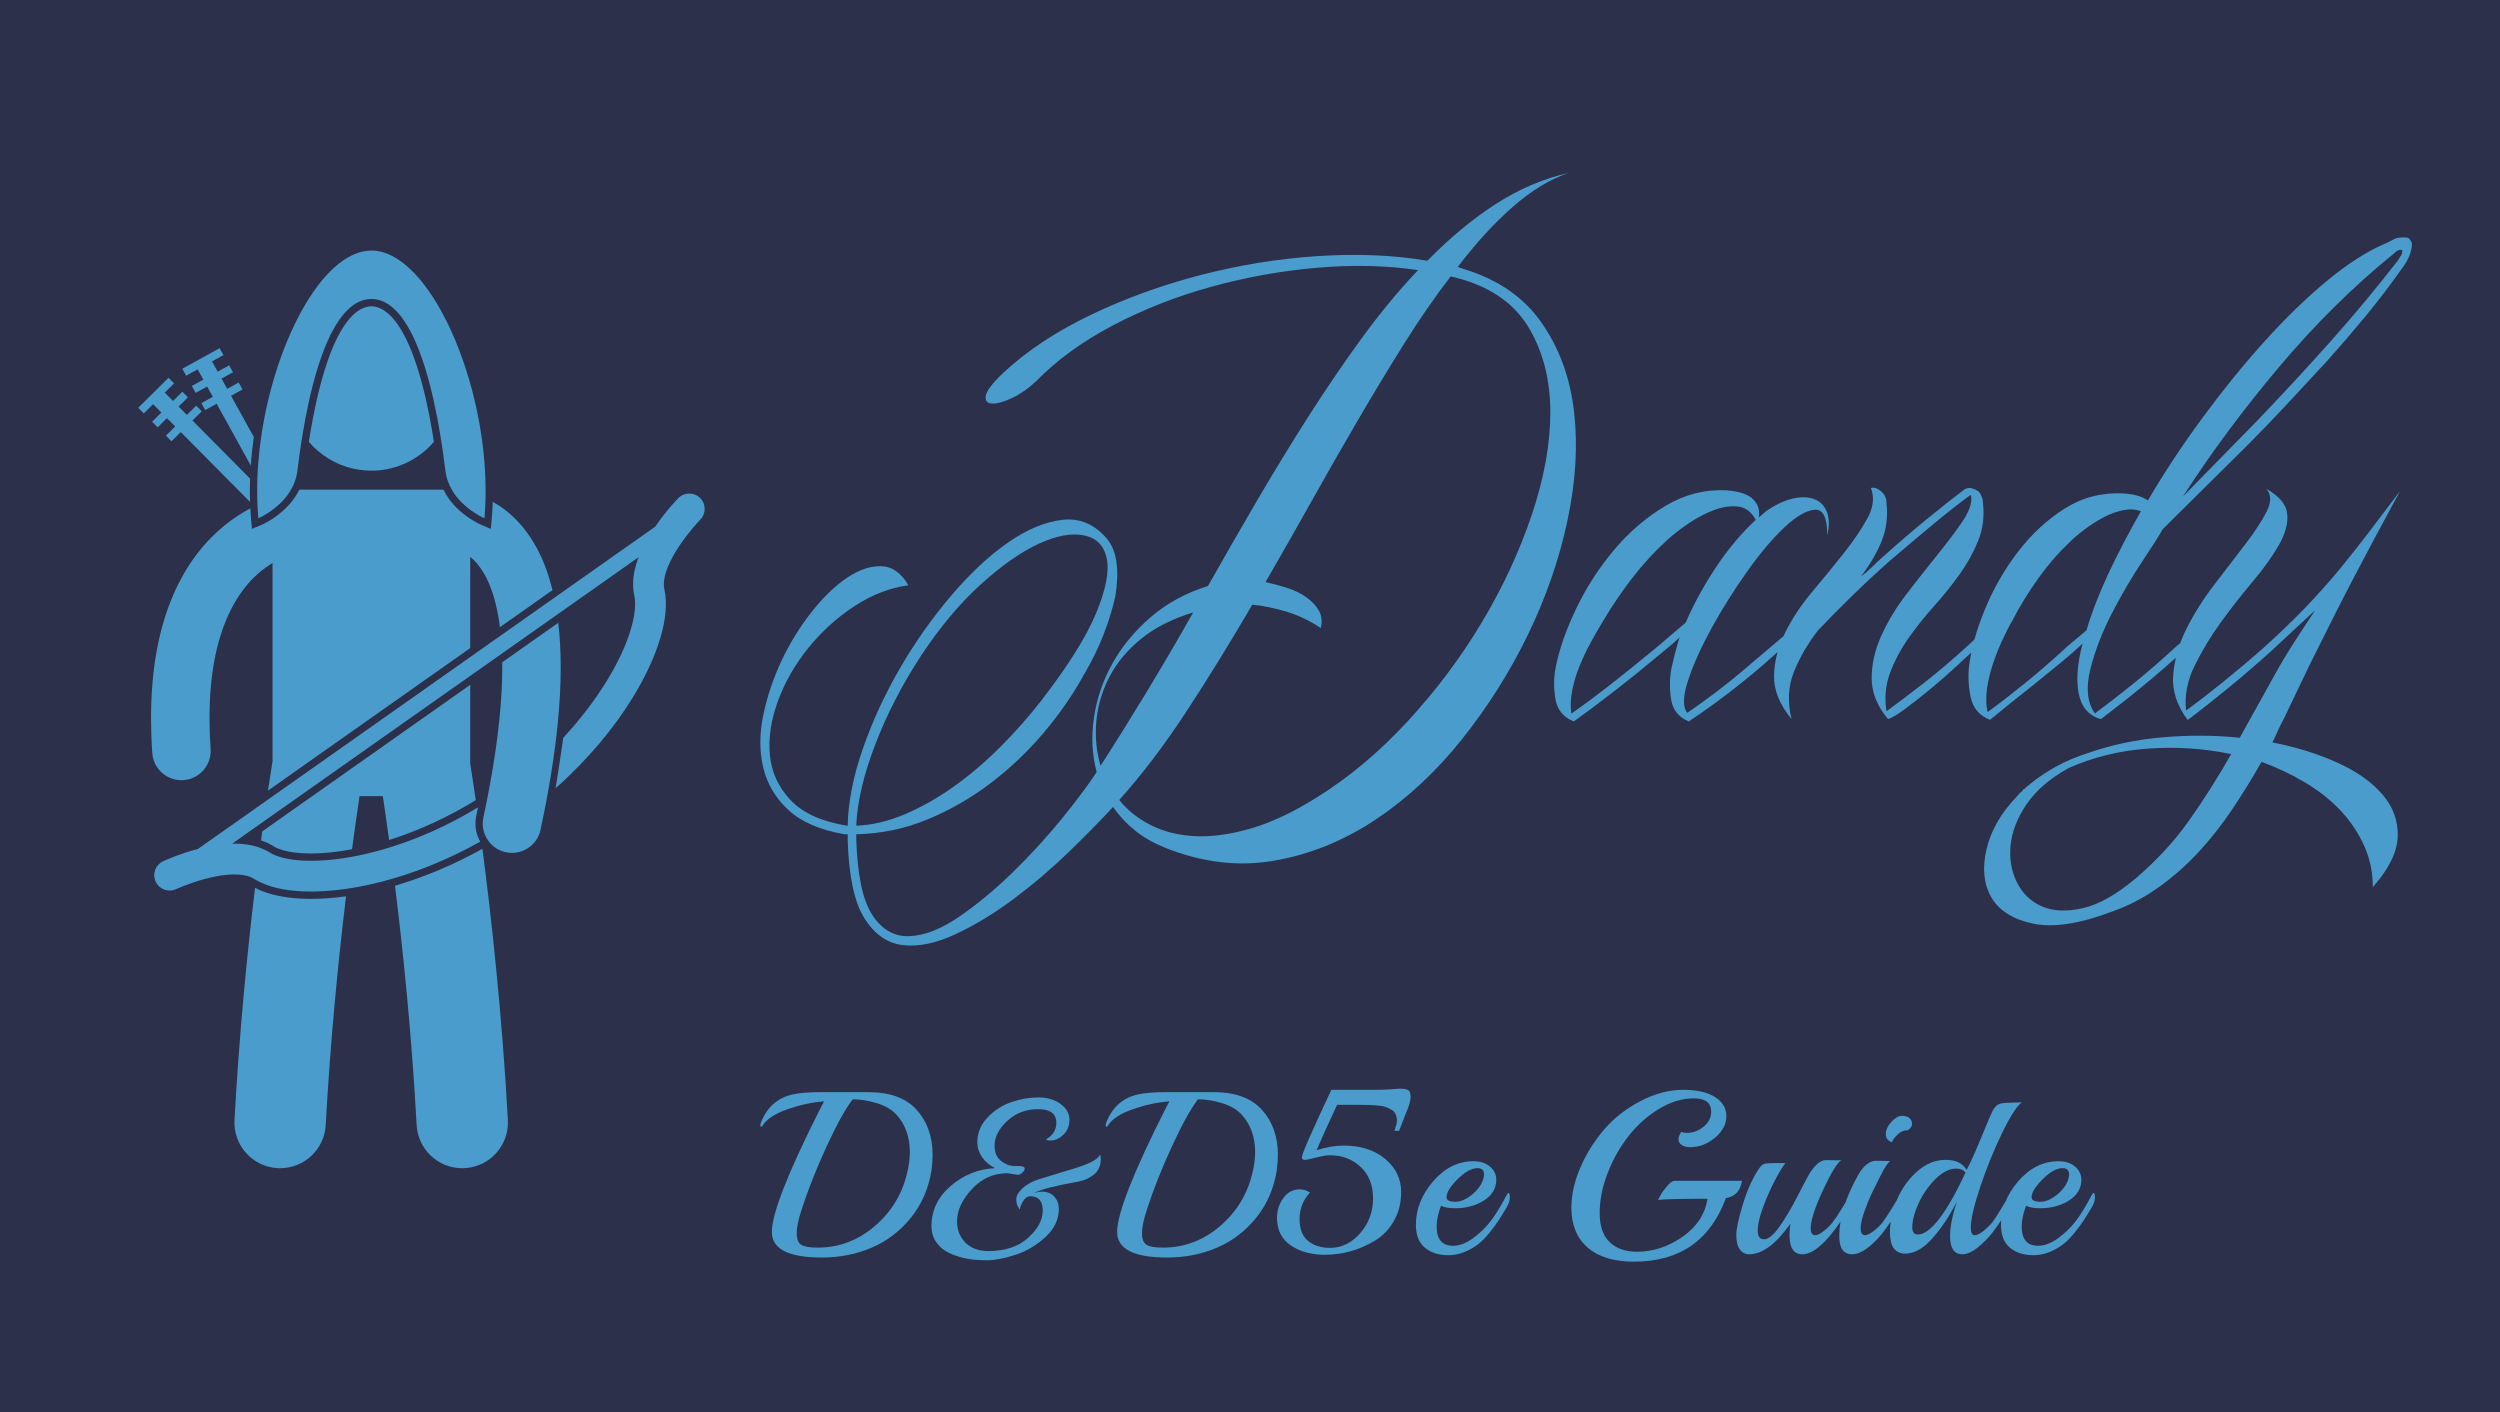 
		<svg xmlns="http://www.w3.org/2000/svg" xmlns:xlink="http://www.w3.org/1999/xlink" version="1.1" width="3222.766" height="1820.505">
			<rect fill="#2c304a" width="3222.766" height="1820.505"/>
			<g transform="scale(11.138) translate(10, 10)">
				<defs id="SvgjsDefs8431"></defs><g id="SvgjsG8432" featureKey="qbYkyi" fill="#2c304a" transform="matrix(1,0,0,1,0,0)"></g><g id="SvgjsG8433" featureKey="PY3I9z" fill="#4a9ccc" transform="matrix(0.423,0,0,0.423,6,19)"><g><path d="M25.391,39.735l3.136-1.734l-1.048-1.896l-3.137,1.733l-1.553-2.808l3.137-1.734l-1.047-1.895l-3.137,1.734l-1.553-2.809   l3.137-1.734l-1.048-1.897l-10.211,5.644l1.048,1.897l3.136-1.734l1.552,2.809l-3.135,1.734l1.047,1.896l3.137-1.733l1.552,2.809   l-3.136,1.732l1.048,1.896l3.136-1.733l9.34,16.896c0.18-2.596,0.458-5.206,0.824-7.811L25.391,39.735z"></path><path d="M4.068,42.036l2.26,2.277l-2.543,2.523l1.524,1.539l2.544-2.524l2.26,2.278l-2.545,2.522l1.525,1.539l2.545-2.523   l18.95,19.112c-0.068-2.097-0.059-4.228,0.016-6.375L14.834,46.5l2.544-2.523l-1.525-1.538l-2.545,2.522l-2.26-2.277l2.545-2.524   l-1.525-1.538l-2.545,2.523l-2.259-2.277l2.545-2.524l-1.525-1.538L0,43.021l1.525,1.538L4.068,42.036z"></path><path d="M96.479,76.15l-2.523-1.055c-0.148-0.062-1.437-0.614-3.119-1.711c-2.33-1.52-5.415-4.089-7.275-7.861   c-0.011-0.023-0.022-0.047-0.032-0.07c-0.14-0.007-0.277-0.021-0.419-0.021H44.473c-0.141,0-0.278,0.014-0.417,0.021   c-0.112,0.231-0.229,0.456-0.351,0.677c-0.605,1.107-1.313,2.104-2.069,2.995c-0.701,0.826-1.441,1.561-2.179,2.208   c-0.403,0.353-0.805,0.683-1.199,0.984c-0.524,0.402-1.034,0.757-1.512,1.069c-0.349,0.228-0.678,0.429-0.986,0.61   c-1.177,0.691-2.014,1.051-2.131,1.1l-2.523,1.055l-0.24-2.726c-0.084-0.954-0.146-1.92-0.196-2.891   c-2.24,1.196-4.589,2.688-6.959,4.592c-5.266,4.247-10.447,10.501-14.169,19.181c-3.734,8.681-6.04,19.709-6.038,33.638   c0,3.029,0.107,6.2,0.335,9.52c0.289,4.222,3.805,7.453,7.975,7.453c0.183,0,0.368-0.006,0.553-0.019   c4.409-0.303,7.737-4.122,7.434-8.529c-0.204-2.971-0.297-5.775-0.297-8.425c0-12.185,2.007-20.967,4.735-27.314   c3.571-8.204,8.271-12.557,12.508-15.154v54.204c-0.252,1.566-0.686,4.321-1.243,8.086l2.604-1.835l20.264-14.282l32.465-22.88   V83.81c1.221,0.97,2.518,2.406,3.837,4.658c1.731,3.006,3.41,7.648,4.29,14.573l14.375-10.131   c-0.313-1.272-0.646-2.511-1.017-3.682c-3.068-9.818-8.436-16.241-14.009-19.698c-0.441-0.277-0.88-0.53-1.317-0.771   c-0.051,1.575-0.142,3.132-0.276,4.666L96.479,76.15z"></path><path d="M44.576,177.323c-5.231-0.289-9.289-1.234-12.62-2.946c-2.089,17.41-4.323,39.667-5.62,63.528   c-0.374,6.894,4.912,12.785,11.806,13.159c0.231,0.013,0.461,0.018,0.689,0.018c6.592,0.001,12.108-5.159,12.47-11.822   c1.271-23.463,3.495-45.469,5.559-62.569c-3.296,0.449-6.521,0.695-9.63,0.695C46.324,177.387,45.438,177.364,44.576,177.323z"></path><path d="M76.17,239.259c0.361,6.662,5.877,11.824,12.471,11.824c0.228,0,0.458-0.006,0.688-0.019   c6.893-0.374,12.177-6.265,11.806-13.159c-1.582-29.077-4.555-55.774-6.96-74.216c-7.812,4.349-15.936,7.76-23.92,10.096   C72.414,191.26,74.826,214.441,76.17,239.259z"></path><path d="M90.836,118.818l-12.69,8.943l-11.763,8.29l-4.611,3.25l-14.162,9.98l-13.683,9.644c-0.109,0.803-0.219,1.622-0.331,2.465   c1.255,0.428,2.431,0.968,3.521,1.651c1.152,0.759,3.928,1.684,8.077,1.875c0.688,0.034,1.392,0.053,2.118,0.053   c3.366,0,7.209-0.412,11.184-1.154c0.745-5.579,1.42-10.263,1.949-13.805c0.038-0.25,0.074-0.49,0.11-0.729h6.362   c0.467,3.098,1.056,7.147,1.716,11.994c8.07-2.535,16.17-6.256,23.714-10.903c-0.657-4.54-1.186-7.947-1.511-9.989V118.818z"></path><path d="M59.635,133.207l-20.177,14.22l-4.354,3.069L16.325,163.73c-5.357,1.398-9.334,3.307-9.51,3.35   c-2.11,0.977-3.027,3.481-2.048,5.593c0.107,0.233,0.236,0.454,0.38,0.658c1.149,1.631,3.335,2.261,5.21,1.391l0.002-0.001   c0,0,0.189-0.088,0.623-0.273c1.517-0.651,5.625-2.276,9.957-3.144c4.356-0.944,8.764-0.77,10.603,0.545   c0.218,0.136,0.45,0.254,0.674,0.381c3.415,1.93,7.604,2.829,12.456,3.097c3.753,0.18,7.947-0.051,12.439-0.704   c4.078-0.593,8.41-1.554,12.892-2.876c7.579-2.236,15.584-5.545,23.566-10.023c-1.101-1.942-1.559-4.251-1.159-6.597   c0.024-0.14,0.038-0.28,0.068-0.421c0.096-0.448,0.193-0.915,0.289-1.393c0.065-0.318,0.129-0.641,0.194-0.97   c-0.102,0.062-0.203,0.124-0.305,0.186c-8.005,4.846-16.149,8.395-23.752,10.755c-2.893,0.898-5.71,1.633-8.407,2.194   c-0.77,0.161-1.53,0.306-2.28,0.44c-4.937,0.882-9.414,1.189-13.115,0.995c-4.263-0.196-7.476-1.144-9.05-2.178   c-0.882-0.553-1.795-0.98-2.723-1.324c-2.281-0.845-4.661-1.129-6.961-1.136c-0.231,0.002-0.461,0.008-0.692,0.016l8.62-6.075   l9.862-6.95l17.252-12.159l7.572-5.337l4.273-3.012l17.58-12.389l8.689-6.124l15.107-10.647l22.307-15.721   c-0.085,0.223-0.186,0.436-0.268,0.661c-1.076,3.049-1.714,6.432-0.938,9.944c0.445,1.832,0.256,5.177-0.992,9.256   c-2.427,8.209-8.768,19.14-18.455,29.569c-0.142,1.002-0.316,2.219-0.515,3.579c-0.429,2.933-0.977,6.547-1.578,10.22   c9.02-7.969,16.138-16.677,21.205-24.961c3.426-5.61,5.92-11.024,7.412-15.983c1.47-4.967,2.027-9.469,1.14-13.535   c-0.302-1.264-0.112-3.126,0.657-5.262c1.121-3.191,3.438-6.756,5.477-9.392c1.019-1.323,1.962-2.427,2.642-3.19   c0.339-0.381,0.613-0.676,0.797-0.871c0.18-0.195,0.254-0.269,0.254-0.269c1.631-1.659,1.606-4.325-0.05-5.954   c-1.658-1.631-4.323-1.607-5.954,0.051c-0.104,0.109-3.225,3.273-6.339,7.816l-27.611,19.46l-14.612,10.298l-8.375,5.903   L59.635,133.207z"></path><path d="M113.598,139.063c0.168-1.165,0.325-2.31,0.47-3.438c0.144-1.11,0.276-2.203,0.398-3.278   c0.084-0.741,0.17-1.483,0.244-2.208c0.001-0.011,0.003-0.023,0.004-0.034h0.002c0,0,0-0.001,0-0.001   c0.601-5.895,0.88-11.246,0.88-16.12c-0.001-4.43-0.243-8.448-0.674-12.14l-15.338,10.81c0.005,0.442,0.015,0.875,0.015,1.33   c0,4.263-0.247,9.075-0.8,14.49h0.001c0,0,0,0.001,0,0.001c-0.001,0.005-0.001,0.01-0.002,0.015   c-0.597,5.827-1.556,12.357-2.944,19.638c-0.172,0.9-0.351,1.814-0.537,2.738c-0.188,0.94-0.388,1.9-0.59,2.865   c-0.098,0.467-0.189,0.922-0.291,1.395c-0.427,1.995-0.064,3.97,0.869,5.615c0.33,0.583,0.726,1.128,1.191,1.612   c1.067,1.11,2.466,1.925,4.085,2.272c0.564,0.121,1.129,0.18,1.684,0.18c3.692,0,7.012-2.569,7.818-6.324   c0.469-2.188,0.896-4.309,1.3-6.392c0.2-1.031,0.391-2.049,0.576-3.055C112.591,145.566,113.138,142.243,113.598,139.063z"></path><path d="M58.691,59.643c8.469,1.971,16.93-1.127,22.214-7.312c-5.229-33.258-13.582-37.083-17.113-37.083   c-3.531,0-11.884,3.825-17.113,37.083C49.691,55.869,53.819,58.509,58.691,59.643z"></path><path d="M32.621,69.551c0.019,0.45,0.042,0.9,0.068,1.348c0.046,0.788,0.1,1.572,0.168,2.352c0,0,0.571-0.241,1.442-0.727   c0.781-0.436,1.805-1.08,2.892-1.928c0.026-0.021,0.053-0.042,0.079-0.063c0.254-0.2,0.507-0.409,0.765-0.631   c0.875-0.757,1.755-1.639,2.553-2.669c0.149-0.193,0.286-0.403,0.429-0.605c0.132-0.188,0.27-0.366,0.396-0.562   c1.05-1.638,1.855-3.57,2.133-5.814c0.26-2.095,0.722-5.771,1.453-10.164c1.879-11.293,5.564-27.358,12.32-33.893   c1.905-1.843,4.049-2.944,6.472-2.944c2.423,0,4.567,1.101,6.472,2.944c6.759,6.538,10.445,22.617,12.323,33.911   c0.729,4.384,1.19,8.053,1.449,10.145c0.249,2.008,0.932,3.753,1.823,5.274c0.105,0.179,0.201,0.368,0.312,0.541   c1.222,1.904,2.772,3.398,4.221,4.528c2.3,1.796,4.334,2.656,4.334,2.656c0.159-1.805,0.253-3.636,0.295-5.481   C95.725,36.221,79.76,0,63.791,0C50.126,0,36.463,26.526,33.247,53.949c-0.318,2.715-0.535,5.439-0.639,8.147   c-0.029,0.758-0.048,1.515-0.059,2.27C32.524,66.107,32.547,67.837,32.621,69.551z"></path></g></g><g id="SvgjsG8434" featureKey="CS4eRP" fill="#4a9ccc" transform="matrix(4.503,0,0,4.503,79.824,-16.565)"><path d="M20.38 5.9 q-0.72 0.24 -1.44 0.87 t-1.42 1.55 l0.18 0.06 q1.3 0.4 1.98 1.38 t0.83 2.28 t-0.17 2.8 t-1.02 2.94 t-1.7 2.69 t-2.22 2.06 t-2.6 1.05 t-2.82 -0.34 q-0.44 -0.18 -0.76 -0.44 t-0.56 -0.6 q-0.46 0.5 -1.13 1.15 t-1.42 1.21 t-1.5 0.91 t-1.35 0.28 t-0.99 -0.69 t-0.43 -2.02 l0 -0.14 l-0.08 0 q-0.94 -0.16 -1.44 -0.62 t-0.65 -1.09 t0 -1.35 t0.47 -1.4 t0.77 -1.25 t0.91 -0.88 t0.88 -0.3 t0.7 0.49 q-0.72 0.1 -1.39 0.54 t-1.18 1.07 t-0.78 1.36 t-0.21 1.39 t0.53 1.16 t1.45 0.66 l0.02 0 q0.02 -0.92 0.39 -1.98 t0.95 -2.06 t1.31 -1.86 t1.46 -1.37 t1.4 -0.59 t1.15 0.48 q0.2 0.24 0.25 0.62 t-0.03 0.86 q-0.1 0.46 -0.3 0.98 t-0.52 1.06 q-0.42 0.76 -1.03 1.48 t-1.36 1.29 t-1.62 0.93 t-1.83 0.38 l0 0.1 q0.04 1.4 0.41 1.97 t0.95 0.55 t1.27 -0.49 t1.37 -1.13 t1.26 -1.37 t0.92 -1.23 q-0.18 -0.66 -0.07 -1.4 t0.48 -1.4 t0.99 -1.19 t1.46 -0.79 q0.62 -1.1 1.27 -2.21 t1.32 -2.16 t1.37 -2.01 t1.44 -1.74 q-1.22 -0.18 -2.6 -0.06 t-2.72 0.49 t-2.52 0.99 t-1.98 1.44 q-0.3 0.28 -0.62 0.43 t-0.51 0.14 t-0.16 -0.2 t0.45 -0.59 q0.9 -0.84 2.23 -1.48 t2.83 -1.03 t3.02 -0.49 t2.82 0.12 q0.86 -0.88 1.76 -1.46 t1.88 -0.8 z M8.82 22.02 q0.32 0.4 0.82 0.65 t1.14 0.28 t1.43 -0.2 t1.71 -0.81 q1.22 -0.76 2.31 -1.94 t1.9 -2.53 t1.29 -2.77 t0.48 -2.64 t-0.53 -2.14 t-1.73 -1.28 l-0.3 -0.08 q-0.6 0.78 -1.19 1.72 t-1.18 1.95 t-1.19 2.08 t-1.2 2.11 q0.28 0.06 0.56 0.15 t0.49 0.24 t0.32 0.34 t0.05 0.45 q-0.42 -0.28 -0.88 -0.42 t-0.88 -0.18 q-0.84 1.44 -1.69 2.74 t-1.73 2.28 z M2.06 22.68 q0.6 -0.02 1.24 -0.29 t1.26 -0.71 t1.2 -1.02 t1.06 -1.2 q1.02 -1.32 1.4 -2.23 t0.28 -1.41 t-0.58 -0.6 t-1.16 0.21 t-1.49 1.04 t-1.55 1.85 q-0.72 1.1 -1.17 2.27 t-0.49 2.09 z M10.72 17.2 q-0.8 0.24 -1.34 0.68 t-0.82 0.99 t-0.33 1.14 t0.11 1.13 q0.58 -0.9 1.18 -1.89 t1.2 -2.05 z M23.46 20 q-0.4 -0.16 -0.46 -0.59 t0.02 -0.81 q0.04 -0.18 0.09 -0.37 t0.11 -0.39 q-0.1 0.1 -0.22 0.2 l-0.24 0.2 q-0.62 0.52 -1.2 0.97 t-1 0.75 l-0.06 0.04 q-0.4 -0.16 -0.47 -0.58 t0.01 -0.82 q0.14 -0.7 0.53 -1.51 t0.97 -1.5 t1.32 -1.13 t1.56 -0.4 q0.52 0.04 0.7 0.24 q0.18 0.18 0.14 0.46 l0.18 -0.16 q0.38 -0.26 0.7 -0.33 t0.55 0.02 t0.32 0.33 t0.01 0.6 q0 -0.68 -0.32 -0.66 t-0.78 0.45 t-0.97 1.15 t-0.91 1.45 t-0.6 1.34 t-0.02 0.83 q0.76 -0.52 1.4 -1.06 t1.32 -1.12 l-0.1 0.34 q-1.2 1.14 -2.58 2.06 z M22.88 15.36 q-0.46 0.42 -0.87 0.95 t-0.73 1.07 q-0.16 0.26 -0.33 0.57 t-0.3 0.63 t-0.19 0.64 t-0.02 0.58 q0.46 -0.32 1.01 -0.75 t1.13 -0.91 l0.8 -0.68 q0.3 -0.7 0.77 -1.41 t1.03 -1.23 q-0.16 -0.3 -0.44 -0.34 t-0.61 0.08 t-0.66 0.34 t-0.59 0.46 z M30.78 18.18 q-0.14 0.12 -0.44 0.4 t-0.65 0.57 t-0.66 0.52 t-0.45 0.27 q-0.42 -0.5 -0.42 -1.05 t0.25 -1.1 t0.65 -1.07 t0.78 -0.99 t0.64 -0.85 t0.24 -0.64 q0 -0.04 -0.02 -0.06 q-0.44 0.32 -0.98 0.77 t-1.08 0.91 q-0.52 0.46 -1 0.93 t-0.86 0.87 q-0.4 0.52 -0.62 1.07 t-0.06 1.21 q-0.46 -0.56 -0.45 -1.11 t0.28 -1.1 t0.7 -1.06 t0.81 -0.99 t0.61 -0.9 t0.09 -0.78 q0.08 -0.02 0.16 0.02 t0.12 0.08 q0.12 0.12 0.12 0.28 q0.06 0.54 -0.13 1 t-0.53 0.9 q0.16 -0.12 0.29 -0.25 t0.29 -0.27 q0.58 -0.52 1.13 -0.97 t0.95 -0.75 q0.1 -0.06 0.2 -0.03 t0.18 0.09 q0.1 0.14 0.1 0.28 q0.06 0.52 -0.12 0.97 t-0.48 0.87 t-0.66 0.82 t-0.66 0.83 t-0.47 0.89 t-0.09 0.98 q0.44 -0.32 0.99 -0.75 t1.07 -0.91 l0.9 -0.82 q-0.04 0.1 -0.08 0.21 t-0.08 0.21 q-0.1 0.08 -0.28 0.25 t-0.28 0.25 z M36.18 18.18 q-0.26 0.24 -0.55 0.49 t-0.57 0.48 t-0.54 0.43 t-0.44 0.34 l-0.04 0.02 q-0.46 -0.14 -0.56 -0.66 t0.1 -1.28 l-0.22 0.2 q-0.06 0.06 -0.4 0.34 t-0.74 0.6 q-0.46 0.36 -1.02 0.82 q-0.4 -0.16 -0.49 -0.56 t-0.05 -0.8 q0.08 -0.68 0.41 -1.48 t0.85 -1.48 t1.2 -1.11 t1.5 -0.39 q0.4 0.02 0.64 0.18 q0.62 -1.06 1.4 -2.12 t1.59 -1.96 t1.62 -1.57 t1.53 -0.97 l0.24 -0.12 q0.08 -0.02 0.2 -0.02 q0.1 0 0.12 0.02 q0.06 0.06 0.08 0.12 q0.02 0.08 -0.04 0.28 q-0.06 0.18 -0.24 0.42 q-0.44 0.62 -0.91 1.19 t-0.97 1.13 q-0.52 0.56 -1.03 1.11 t-1.05 1.09 l-2.16 2.14 q-0.12 0.22 -0.52 0.82 t-0.78 1.33 t-0.56 1.45 t0.12 1.14 l0.04 -0.04 q0.44 -0.32 0.97 -0.75 t1.07 -0.93 l0.26 -0.22 z M33.22 15.42 q-0.42 0.4 -0.79 0.92 t-0.65 1.06 q-0.14 0.24 -0.28 0.55 t-0.24 0.62 t-0.14 0.62 t0.02 0.57 q0.44 -0.32 0.97 -0.75 t1.07 -0.93 l0.5 -0.42 q0.2 -0.68 0.56 -1.45 t0.84 -1.61 q-0.2 -0.08 -0.45 -0.03 t-0.5 0.18 t-0.49 0.31 t-0.42 0.36 z M41.6 7.96 q-1.56 1.26 -2.96 2.92 t-2.48 3.34 l1.9 -1.94 q0.96 -1 1.87 -2.02 t1.75 -2.1 l0.1 -0.16 q0.02 -0.04 0.02 -0.1 l-0.02 -0.02 l-0.04 0 q-0.04 0 -0.06 0.02 q-0.02 0 -0.08 0.06 z M38.74 19.96 q-0.08 0.14 -0.14 0.28 t-0.14 0.3 q0.92 0.18 1.67 0.52 t1.16 0.82 t0.39 1.08 t-0.64 1.3 q0 -0.58 -0.23 -1.08 t-0.61 -0.9 t-0.9 -0.71 t-1.12 -0.53 q-0.34 0.6 -0.74 1.2 t-0.87 1.11 t-1.03 0.91 t-1.18 0.62 q-1.26 0.48 -2.04 0.32 t-1.08 -0.67 t-0.13 -1.24 t0.79 -1.37 q0.06 -0.08 0.14 -0.14 q0 -0.04 0.04 -0.04 q0.08 -0.08 0.12 -0.1 l0.04 -0.04 q0.3 -0.24 0.66 -0.44 t0.8 -0.34 q0.9 -0.32 1.92 -0.41 t2 0.01 l0.9 -1.62 q0.22 -0.4 0.49 -0.82 t0.55 -0.84 l-1.14 1.06 q-0.58 0.52 -1.13 0.97 t-0.95 0.75 l-0.06 0.04 q-0.42 -0.56 -0.37 -1.16 t0.34 -1.18 t0.72 -1.14 t0.79 -1.03 t0.55 -0.84 t-0.01 -0.59 q0.5 0.28 0.54 0.64 t-0.21 0.8 t-0.68 0.95 t-0.82 1.05 t-0.67 1.11 t-0.22 1.15 q0.44 -0.32 0.96 -0.74 t1.04 -0.88 q0.6 -0.54 1.08 -1.04 t0.89 -1 t0.78 -0.99 t0.75 -0.99 q-0.38 0.7 -0.69 1.28 t-0.58 1.1 t-0.53 1.04 l-0.54 1.08 z M37.4 20.84 q-1.06 -0.22 -2.15 -0.14 t-2.03 0.5 q-0.72 0.4 -1.08 0.93 t-0.41 1.06 t0.17 0.96 t0.65 0.61 t1.04 0.04 t1.35 -0.76 q0.82 -0.7 1.39 -1.51 t1.07 -1.69 z"></path></g><g id="SvgjsG8435" featureKey="lhjtqp" fill="#4a9ccc" transform="matrix(1.333,0,0,1.333,78.533,103.019)"><path d="M14.46 16.84 q-0.38 2.36 -1.78 4.1 t-3.4 2.6 t-4.34 0.86 q-4.34 0 -4.34 -2.22 q0 -2.4 4.24 -10.78 q0.2 -0.4 0.3 -0.56 q-1.58 0.12 -3.22 0.7 t-2.14 1.44 q-0.02 0.06 -0.1 0.06 t-0.08 -0.11 t0.02 -0.15 q0.76 -2.08 2.78 -2.54 q0.92 -0.2 2.46 -0.2 l4.1 0 q2.84 0 4.22 1.54 t1.38 3.92 q0 0.58 -0.1 1.34 z M12.36 17 q0.22 -0.92 0.22 -1.76 q0 -1.94 -1.14 -3.22 q-0.64 -0.7 -1.75 -1.03 t-2.07 -0.33 q-0.96 1.26 -2.29 4.15 t-2.15 5.45 q-0.42 1.26 -0.42 2.03 t0.4 1.01 t1.42 0.24 q2.78 0 4.96 -1.87 t2.82 -4.67 z M21.94 17.22 l-0.88 -0.14 q-1.82 0 -3.1 1.39 t-1.28 2.79 q0 1.1 0.72 1.84 t2.02 0.74 q2.14 0 3.42 -1.14 t1.28 -2.38 t-1.1 -1.24 q-0.34 0 -0.6 0.42 t-0.28 0.74 q-0.32 -0.38 -0.32 -0.87 t0.55 -0.99 t1.43 -0.78 l3.02 -0.92 q2.02 -0.6 2.28 -1.22 q0.06 0.12 0.06 0.38 q0 0.88 -0.6 1.36 t-1.4 0.62 q-2.86 0.5 -3.8 0.98 q0.44 -0.12 0.68 -0.12 q0.7 0 1.09 0.44 t0.39 1.06 q0 1.36 -1.15 2.43 t-2.6 1.55 t-2.47 0.48 t-1.77 -0.14 t-1.47 -0.46 t-1.16 -0.93 t-0.44 -1.45 q0 -2.04 1.68 -3.48 t3.84 -1.54 q-0.72 -0.36 -1.13 -0.96 t-0.41 -1.28 q0 -1.22 0.88 -2.15 t2.07 -1.34 t2.35 -0.41 t1.93 0.57 t0.77 1.36 t-0.52 1.3 t-1.14 0.51 q-0.26 0 -0.38 -0.1 q0.9 -0.5 0.9 -1.44 q0 -1.18 -1.58 -1.18 t-2.68 1.02 t-1.1 2.16 q0 0.84 0.52 1.28 t1.16 0.48 l0.4 0 q0.54 0 0.54 0.22 q0 0.16 -0.21 0.35 t-0.41 0.19 z M44.44 16.84 q-0.38 2.36 -1.78 4.1 t-3.4 2.6 t-4.34 0.86 q-4.34 0 -4.34 -2.22 q0 -2.4 4.24 -10.78 q0.2 -0.4 0.3 -0.56 q-1.58 0.12 -3.22 0.7 t-2.14 1.44 q-0.02 0.06 -0.1 0.06 t-0.08 -0.11 t0.02 -0.15 q0.76 -2.08 2.78 -2.54 q0.92 -0.2 2.46 -0.2 l4.1 0 q2.84 0 4.22 1.54 t1.38 3.92 q0 0.58 -0.1 1.34 z M42.34 17 q0.22 -0.92 0.22 -1.76 q0 -1.94 -1.14 -3.22 q-0.64 -0.7 -1.75 -1.03 t-2.07 -0.33 q-0.96 1.26 -2.29 4.15 t-2.15 5.45 q-0.42 1.26 -0.42 2.03 t0.4 1.01 t1.42 0.24 q2.78 0 4.96 -1.87 t2.82 -4.67 z M46.62 15.7 q0 -0.42 2.56 -5.86 l3.8 0 q0.54 0 1.32 -0.04 l0.8 -0.06 q0.54 0 0.75 0.12 t0.21 0.61 t-0.44 1.49 l-0.56 1.44 l-0.4 0 l0.1 -0.34 q0.24 -0.62 -0.02 -1.14 q-0.14 -0.34 -0.88 -0.6 q-0.46 -0.18 -2.48 -0.18 l-0.1 0 l-1.6 0 q-1.28 2.74 -1.78 3.94 q1.26 -0.4 2.34 -0.4 q2.24 0 3.62 1.16 t1.38 2.88 q0 1.38 -0.61 2.47 t-1.61 1.71 q-2.04 1.26 -4.42 1.26 q-1.74 0 -2.94 -0.81 t-1.2 -2.41 q0 -0.94 0.55 -1.7 t1.41 -0.76 q0.5 0 0.9 0.28 q-0.9 0.98 -0.9 2.29 t0.74 1.91 t1.9 0.6 q1.52 0 2.63 -1.28 t1.11 -3.01 t-1.08 -2.74 t-2.66 -1.01 q-0.42 0 -1.2 0.2 t-1.01 0.2 t-0.23 -0.22 z M64.56 18.8 q0.12 0 0.12 0.39 t-0.32 0.93 t-0.63 1.02 t-0.83 1.12 t-1.02 1.02 q-1.26 0.92 -2.53 0.92 t-2.05 -0.65 t-0.78 -1.99 q0 -2.04 1.5 -3.78 t3.5 -1.74 q0.9 0 1.44 0.47 t0.54 1.13 q0 1.12 -1.06 1.8 t-2.5 0.68 q-0.84 0 -1.24 -0.22 q-0.38 1.02 -0.38 1.8 q0 1.68 1.42 1.68 q0.84 0 1.73 -0.65 t1.52 -1.46 t1.43 -2.33 q0.08 -0.14 0.14 -0.14 z M62.44 17.22 q0 -0.58 -0.56 -0.58 q-0.78 0 -1.74 0.96 t-0.96 1.56 q0 0.4 0.76 0.4 t1.59 -0.74 t0.91 -1.6 z  M84.84 17.74 q-0.14 0.72 -0.48 1.06 t-0.92 0.44 q-2.04 5.52 -7.98 5.52 q-2.62 0 -4.03 -1.23 t-1.41 -3.45 q0 -1.68 0.78 -3.49 t2.07 -3.31 t3.17 -2.47 t3.68 -0.97 t2.78 0.63 t0.98 1.66 t-0.98 1.86 t-2.18 0.83 q-0.44 0 -0.72 -0.19 t-0.28 -0.49 t0.24 -0.64 q0.22 0.08 0.5 0.08 q0.78 0 1.44 -0.54 t0.66 -1.3 q0 -1.16 -1.51 -1.16 t-3.01 0.91 t-2.62 2.32 t-1.83 3.21 t-0.71 3.52 t0.88 2.54 t2.34 0.82 q2.1 0 3.96 -1.29 t2.18 -3.31 q-3.58 0 -4.3 0.1 q0.1 -0.18 0.25 -0.46 t0.54 -0.74 t0.65 -0.46 l5.86 0 z M92.12 15.94 l0.96 0.02 q0.3 0 0.38 -0.02 q-0.56 0.38 -1.61 2.65 t-1.05 3.27 q0 0.6 0.4 0.6 q0.26 0 0.71 -0.34 t0.77 -0.75 t0.69 -1.01 t0.64 -1.04 t0.31 -0.44 q0.12 0 0.12 0.38 t-0.22 0.72 q-2.48 4.14 -4.14 4.14 q-1.12 0 -1.12 -1.66 q0 -0.52 0.08 -1 q-1.88 2.66 -3.58 2.66 q-0.5 0 -0.81 -0.42 t-0.31 -1.24 t0.58 -2.71 t1.42 -3.11 q0.2 -0.3 0.43 -0.37 t0.87 -0.07 l0.96 0 q-0.5 0.68 -1.08 1.84 q-1.32 2.74 -1.32 4.02 q0 0.76 0.55 0.76 t1.31 -1.06 t1.63 -2.75 t1.01 -1.91 q0.74 -1.16 1.42 -1.16 z M99.22 13.36 l-0.08 0 q-0.4 0 -0.77 0.34 t-0.53 0.7 q-0.52 -0.2 -0.52 -0.72 t0.48 -1.05 t0.92 -0.53 t0.66 0.2 t0.22 0.51 t-0.38 0.55 z M96.5 16 l1 0.02 l0.2 0 q-0.32 0.24 -0.85 1.3 t-0.79 1.6 t-0.59 1.46 t-0.33 1.5 t0.38 0.58 q0.26 0 0.73 -0.35 t0.77 -0.74 t0.67 -0.99 t0.64 -1.04 t0.31 -0.44 q0.12 0 0.12 0.37 t-0.2 0.71 q-0.74 1.24 -1.35 2.07 t-1.39 1.45 t-1.42 0.62 q-1.12 0 -1.12 -1.56 q0 -2.42 1.66 -5.36 q0.7 -1.2 1.56 -1.2 z M109.14 10.92 q-0.66 0.48 -1.73 2.69 t-1.89 4.66 t-0.82 3.55 q0 0.64 0.34 0.64 t0.85 -0.44 t0.73 -0.74 t0.59 -0.91 t0.64 -1.06 t0.31 -0.45 q0.14 0 0.14 0.38 q-0.02 0.7 -1.66 2.92 q-0.54 0.72 -1.3 1.34 t-1.38 0.62 q-1.06 0 -1.06 -1.58 q0 -1.16 0.58 -2.98 q-0.92 1.82 -2.1 3.16 t-2.36 1.34 q-1.34 0 -1.34 -1.84 q0 -1.4 0.61 -2.84 t1.75 -2.45 t2.47 -1.01 t1.83 0.88 q0.56 -1.1 1.15 -2.54 t0.78 -1.87 t0.28 -0.63 t0.23 -0.38 q0.22 -0.28 0.53 -0.35 t1 -0.08 t0.83 -0.03 z M104.24 17.04 q-0.24 -0.36 -0.8 -0.36 q-0.9 0 -1.81 0.91 t-1.46 2.1 t-0.55 2.09 q0 0.62 0.48 0.62 q1.62 0 4.14 -5.36 z M115.36 18.8 q0.12 0 0.12 0.39 t-0.32 0.93 t-0.63 1.02 t-0.83 1.12 t-1.02 1.02 q-1.26 0.92 -2.53 0.92 t-2.05 -0.65 t-0.78 -1.99 q0 -2.04 1.5 -3.78 t3.5 -1.74 q0.9 0 1.44 0.47 t0.54 1.13 q0 1.12 -1.06 1.8 t-2.5 0.68 q-0.84 0 -1.24 -0.22 q-0.38 1.02 -0.38 1.8 q0 1.68 1.42 1.68 q0.84 0 1.73 -0.65 t1.52 -1.46 t1.43 -2.33 q0.08 -0.14 0.14 -0.14 z M113.24 17.22 q0 -0.58 -0.56 -0.58 q-0.78 0 -1.74 0.96 t-0.96 1.56 q0 0.4 0.76 0.4 t1.59 -0.74 t0.91 -1.6 z"></path></g>
			</g>
		</svg>
	